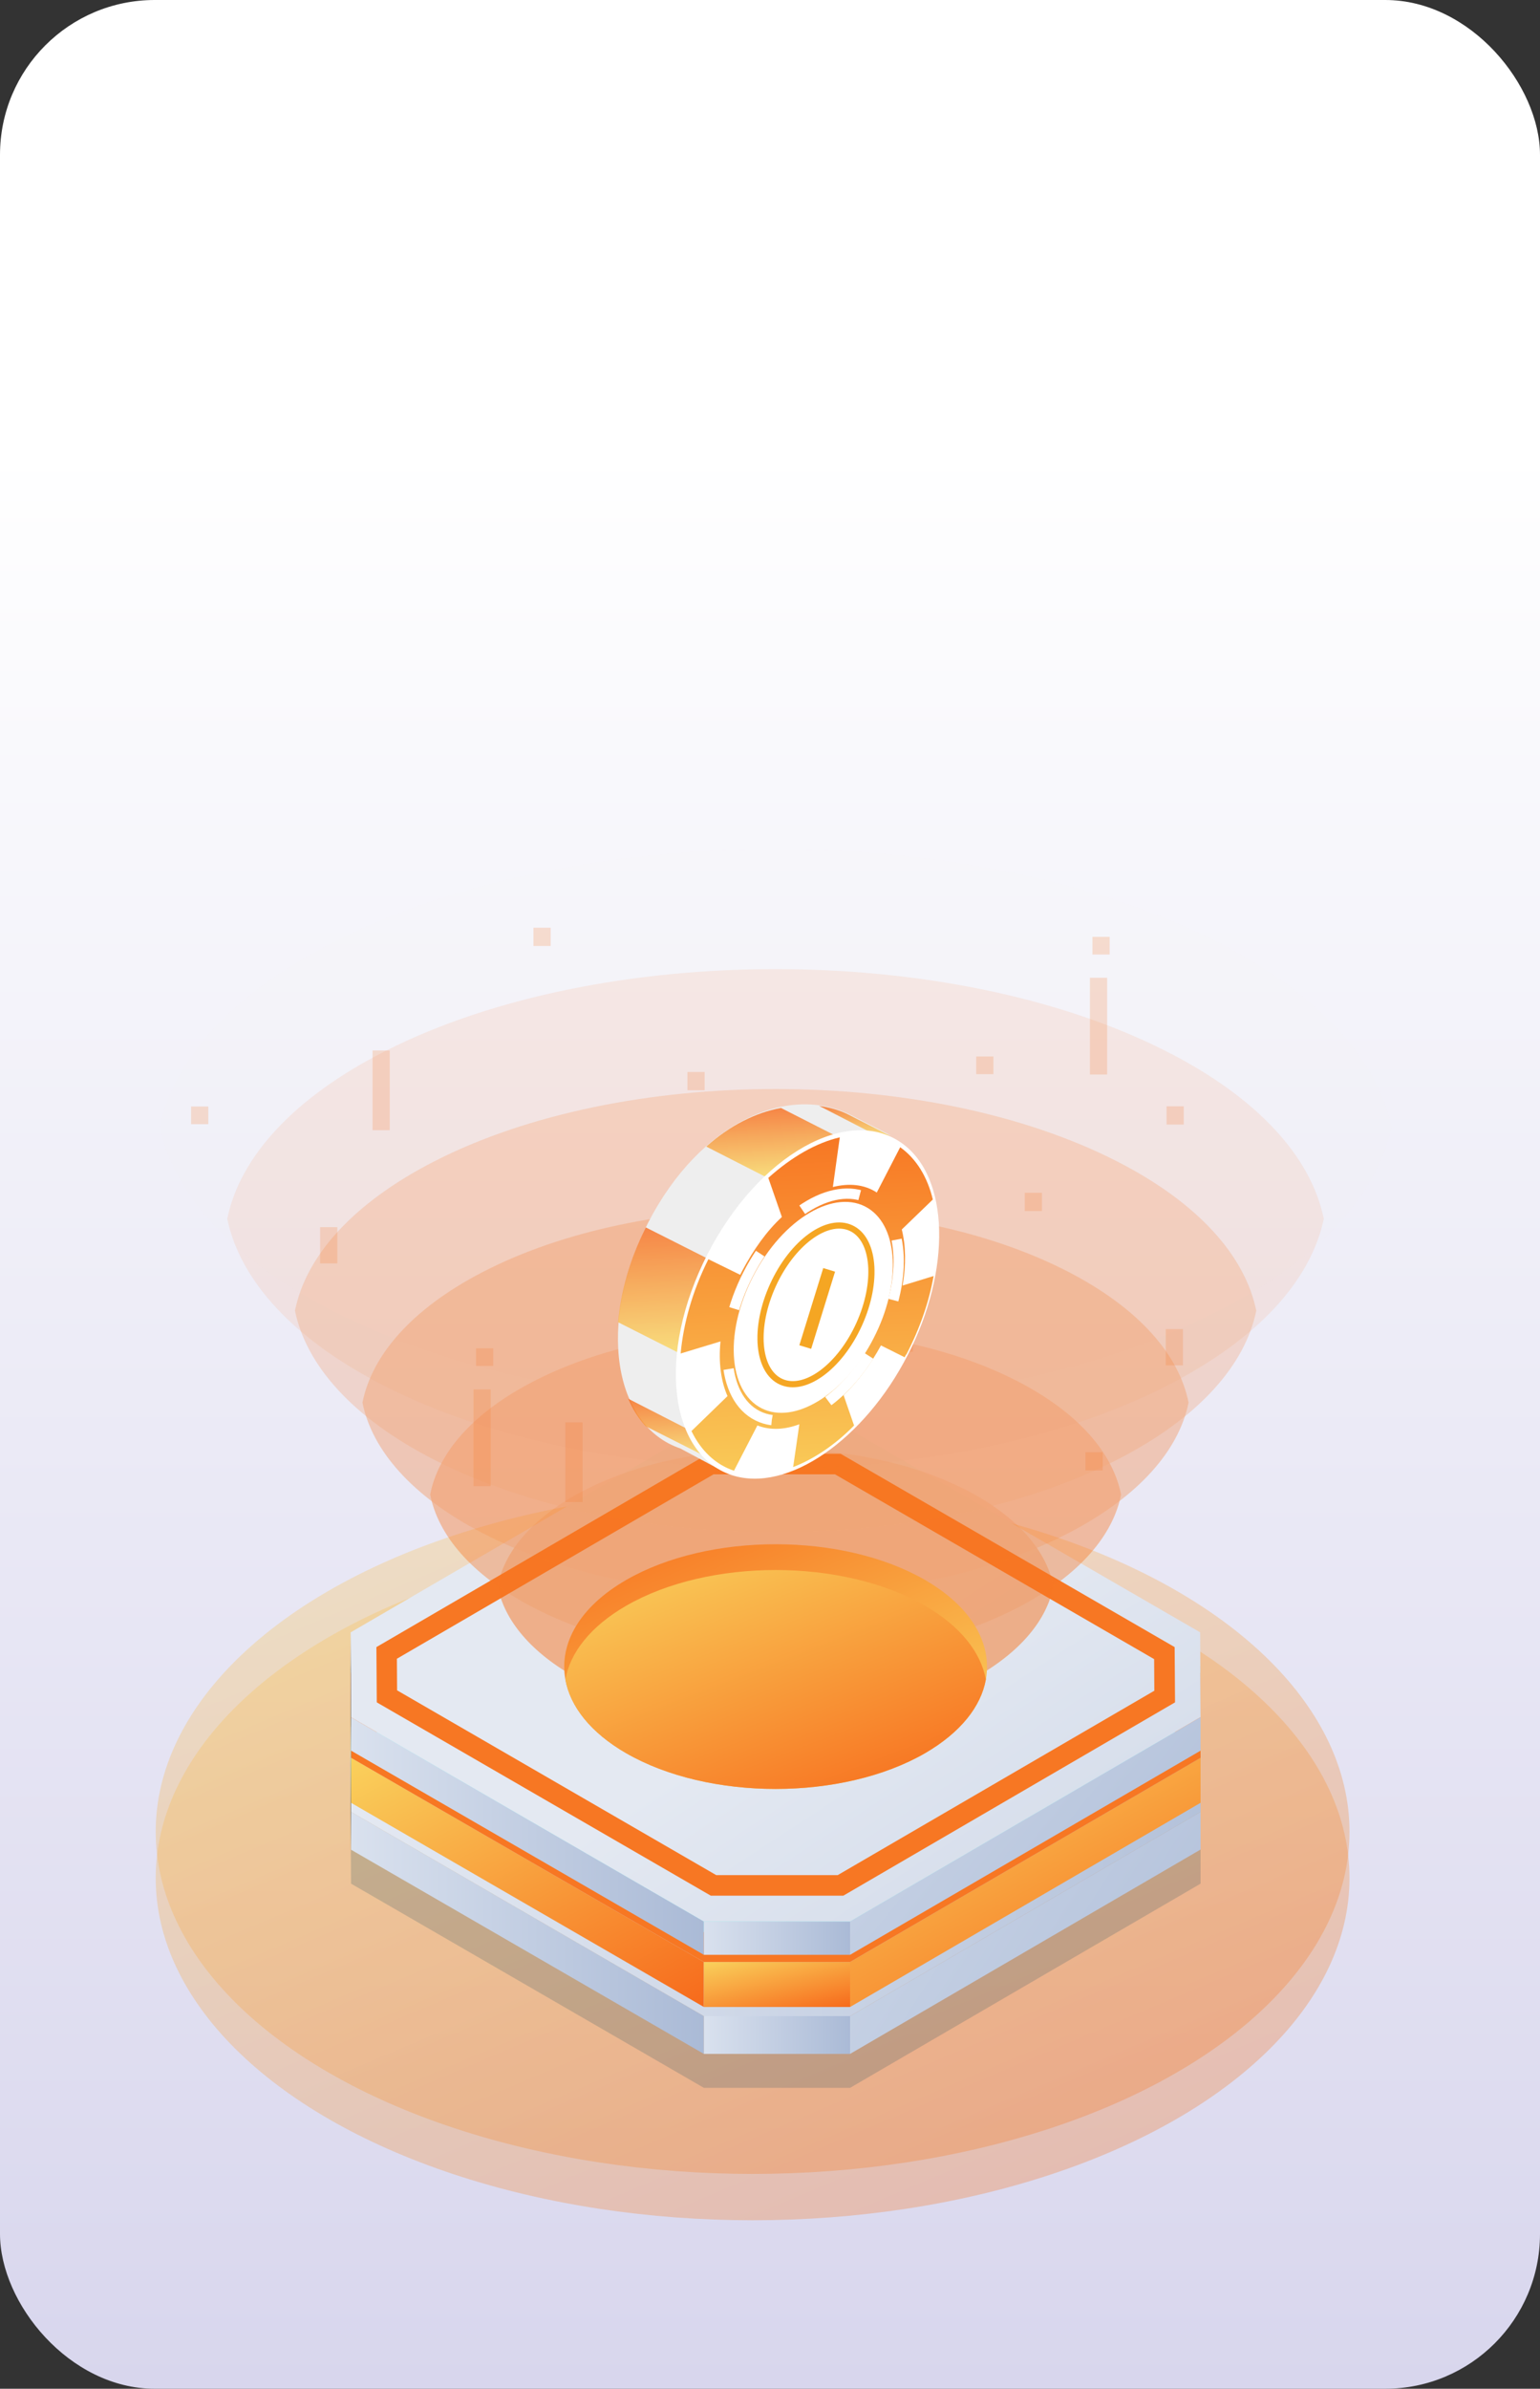 <svg width="209" height="324" viewBox="0 0 209 324" fill="none" xmlns="http://www.w3.org/2000/svg">
<rect x="0" y="0" width="209" height="324" fill="#333333" stroke="none"/>
<rect width="209" height="324" rx="21" fill="url(#paint0_linear)"/>
<ellipse opacity="0.3" cx="102.139" cy="248.443" rx="81.007" ry="46.419" fill="url(#paint1_linear)"/>
<ellipse opacity="0.3" cx="102.139" cy="254.729" rx="81.007" ry="46.419" fill="url(#paint2_linear)"/>
<path opacity="0.2" d="M162.934 241.027V237.529L162.881 226.01L115.001 198.317H95.156L47.591 226.01L47.565 231.138L47.591 232.9L47.565 236.635L47.591 239.239L47.565 243.972L47.644 255.492L95.524 283.185H115.369L162.934 255.492V250.363V248.207V243.026V241.027Z" fill="#1C4B5F"/>
<path d="M47.644 245.761V250.889L47.565 239.37L47.591 234.242L47.644 245.761Z" fill="#1B1C1E"/>
<path d="M162.934 245.761V250.863L115.369 278.582V273.454L162.934 245.761Z" fill="url(#paint3_linear)"/>
<path d="M95.524 273.454V278.582L47.644 250.889V245.761L95.524 273.454Z" fill="url(#paint4_linear)"/>
<path d="M115.369 273.454V278.582H95.524V273.454H115.369Z" fill="url(#paint5_linear)"/>
<path d="M162.881 234.242L162.934 245.761L115.369 273.454H95.524L47.644 245.761L47.591 234.242L95.156 206.548H115.001L162.881 234.242Z" fill="url(#paint6_linear)"/>
<path d="M47.644 238.423V244.525L47.565 232.006L47.591 226.904L47.644 238.423Z" fill="#86E9EE"/>
<path d="M162.934 238.423V244.525L115.369 272.218V266.116L162.934 238.423Z" fill="url(#paint7_linear)"/>
<path d="M95.524 266.116V272.218L47.644 244.525V238.423L95.524 266.116Z" fill="url(#paint8_linear)"/>
<path d="M115.369 266.116V272.218H95.524V266.116H115.369Z" fill="url(#paint9_linear)"/>
<path d="M162.881 226.904L162.934 238.423L115.369 266.116H95.524L47.644 238.423L47.591 226.904L95.156 199.211H115.001L162.881 226.904Z" fill="#F77723"/>
<path fill-rule="evenodd" clip-rule="evenodd" d="M96.469 262.619H96.836H114.45L159.469 236.398L159.416 228.903L114.083 202.682H96.101L51.083 228.903L51.135 236.398L96.469 262.619ZM97.204 259.831L53.891 234.767L53.865 230.481L96.836 205.47H113.321L156.634 230.533L156.66 234.82L113.689 259.831H97.204Z" fill="#86E9EE"/>
<path d="M47.644 232.927V237.45L47.565 226.51L47.591 221.407L47.644 232.927Z" fill="#1B1C1E"/>
<path d="M162.934 232.9V237.45L115.369 265.143V260.62L162.934 232.9Z" fill="url(#paint10_linear)"/>
<path d="M95.524 260.62V265.143L47.644 237.45V232.927L95.524 260.62Z" fill="url(#paint11_linear)"/>
<path d="M115.369 260.62V265.143H95.524V260.62H115.369Z" fill="url(#paint12_linear)"/>
<path d="M162.881 221.407L162.934 232.9L115.369 260.62H95.524L47.644 232.927L47.591 221.407L95.156 193.714H115.001L162.881 221.407Z" fill="url(#paint13_linear)"/>
<path fill-rule="evenodd" clip-rule="evenodd" d="M96.469 257.122H96.836H114.45L159.469 230.901L159.416 223.406L114.083 197.186H96.101L51.083 223.406L51.135 230.901L96.469 257.122ZM97.204 254.334L53.891 229.271L53.865 224.984L96.836 199.973H113.321L156.634 225.037L156.66 229.323L113.689 254.334H97.204Z" fill="#F77723"/>
<g opacity="0.6">
<path opacity="0.01" d="M188.843 152.845C186.9 162.102 178.841 171.07 164.693 178.145C131.88 194.582 78.645 194.582 45.833 178.145C31.684 171.07 23.625 162.076 21.683 152.845C23.599 143.587 31.658 134.619 45.833 127.519C78.645 111.081 131.88 111.081 164.693 127.519C178.841 134.619 186.9 143.587 188.843 152.845Z" fill="#F77723"/>
<path opacity="0.167" d="M179.655 165.311C177.923 173.621 170.756 181.695 158.156 188.06C128.94 202.84 81.559 202.84 52.343 188.06C39.742 181.695 32.576 173.621 30.844 165.311C32.55 157 39.742 148.926 52.343 142.535C81.559 127.755 128.94 127.755 158.156 142.535C170.783 148.9 177.949 157 179.655 165.311Z" fill="#F77723"/>
<path opacity="0.333" d="M170.494 177.777C168.971 185.167 162.698 192.32 151.646 197.975C126.026 211.098 84.499 211.098 58.879 197.975C47.828 192.32 41.554 185.167 40.031 177.777C41.528 170.387 47.828 163.233 58.879 157.553C84.499 144.429 126.026 144.429 151.646 157.553C162.698 163.207 168.971 170.387 170.494 177.777Z" fill="#F77723"/>
<path opacity="0.5" d="M161.306 190.243C159.994 196.686 154.612 202.945 145.11 207.89C123.086 219.356 87.412 219.356 65.389 207.89C55.886 202.945 50.479 196.686 49.192 190.243C50.479 183.799 55.886 177.54 65.389 172.596C87.412 161.129 123.112 161.129 145.11 172.57C154.612 177.514 160.02 183.773 161.306 190.243Z" fill="#F77723"/>
<path opacity="0.667" d="M152.145 202.709C151.069 208.231 146.527 213.57 138.6 217.804C120.199 227.614 90.326 227.614 71.925 217.804C63.971 213.57 59.456 208.231 58.38 202.709C59.456 197.186 63.971 191.821 71.925 187.613C90.326 177.829 120.199 177.829 138.6 187.613C146.527 191.821 151.042 197.186 152.145 202.709Z" fill="#F77723"/>
<path opacity="0.833" d="M142.958 215.148C142.092 219.724 138.443 224.169 132.064 227.693C117.259 235.82 93.24 235.82 78.435 227.693C72.056 224.195 68.408 219.724 67.541 215.148C68.408 210.572 72.056 206.101 78.435 202.603C93.24 194.477 117.259 194.477 132.064 202.603C138.469 206.128 142.092 210.572 142.958 215.148Z" fill="#F77723"/>
<path d="M133.797 227.614C133.14 231.27 130.384 234.794 125.554 237.608C114.345 244.078 96.18 244.078 84.972 237.608C80.141 234.82 77.385 231.27 76.729 227.614C77.385 223.958 80.141 220.408 84.972 217.62C96.18 211.151 114.345 211.151 125.554 217.62C130.384 220.434 133.114 223.985 133.797 227.614Z" fill="#F77723"/>
</g>
<path d="M133.796 227.798C133.14 231.454 130.384 234.978 125.554 237.792C114.345 244.262 96.18 244.262 84.971 237.792C80.141 235.004 77.385 231.454 76.729 227.798C75.862 222.985 78.592 217.989 84.971 214.307C96.18 207.837 114.345 207.837 125.554 214.307C131.906 217.989 134.662 222.985 133.796 227.798Z" fill="url(#paint14_linear)"/>
<path d="M133.796 227.798C133.14 231.454 130.384 234.978 125.554 237.792C114.345 244.262 96.18 244.262 84.971 237.792C80.141 235.004 77.385 231.454 76.728 227.798C77.385 224.143 80.141 220.592 84.971 217.804C96.18 211.335 114.345 211.335 125.554 217.804C130.384 220.592 133.114 224.143 133.796 227.798Z" fill="url(#paint15_linear)"/>
<rect opacity="0.2" x="147.919" y="132.621" width="2.336" height="13.123" fill="#F77723"/>
<rect opacity="0.2" x="109.646" y="160.866" width="2.336" height="10.809" fill="#F77723"/>
<rect opacity="0.2" x="50.558" y="142.483" width="2.336" height="10.809" fill="#F77723"/>
<rect opacity="0.2" x="158.209" y="180.275" width="2.336" height="4.918" fill="#F77723"/>
<rect opacity="0.2" x="43.444" y="166.442" width="2.336" height="4.918" fill="#F77723"/>
<rect opacity="0.2" x="76.729" y="192.925" width="2.336" height="10.809" fill="#F77723"/>
<rect opacity="0.2" x="147.315" y="196.975" width="2.336" height="2.472" fill="#F77723"/>
<rect opacity="0.2" x="158.314" y="150.057" width="2.336" height="2.472" fill="#F77723"/>
<rect opacity="0.2" x="121.564" y="180.88" width="2.336" height="2.472" fill="#F77723"/>
<rect opacity="0.2" x="139.073" y="161.787" width="2.336" height="2.472" fill="#F77723"/>
<rect opacity="0.2" x="93.293" y="145.402" width="2.336" height="2.472" fill="#F77723"/>
<rect opacity="0.2" x="72.397" y="125.835" width="2.336" height="2.472" fill="#F77723"/>
<rect opacity="0.2" x="148.26" y="127.072" width="2.336" height="2.393" fill="#F77723"/>
<rect opacity="0.2" x="64.26" y="188.454" width="2.336" height="13.123" fill="#F77723"/>
<rect opacity="0.2" x="64.602" y="182.879" width="2.336" height="2.393" fill="#F77723"/>
<rect opacity="0.2" x="132.484" y="143.298" width="2.336" height="2.393" fill="#F77723"/>
<rect opacity="0.2" x="91.954" y="181.696" width="2.336" height="2.393" fill="#F77723"/>
<rect opacity="0.2" x="25.935" y="150.083" width="2.336" height="2.393" fill="#F77723"/>
<path fill-rule="evenodd" clip-rule="evenodd" d="M97.529 199.241C90.728 194.554 90.033 182.428 96.318 170.144C102.674 157.855 113.102 151.253 120.947 154.035C119.114 153.066 116.627 151.847 115.528 151.266C107.034 146.954 95.036 152.146 87.967 165.824C80.969 179.498 83.252 193.388 92.323 196.46L97.529 199.241Z" fill="#EEEEEE"/>
<g opacity="0.8">
<path fill-rule="evenodd" clip-rule="evenodd" d="M95.851 155.517L104.053 159.702C107.043 156.84 110.295 154.888 113.462 154.079L105.993 150.281C102.601 150.889 99.055 152.643 95.851 155.517Z" fill="url(#paint16_linear)"/>
<path fill-rule="evenodd" clip-rule="evenodd" d="M118.069 153.548C119.001 153.641 119.937 153.804 120.879 154.11C119.047 153.141 116.56 151.922 115.46 151.34C114.14 150.629 112.692 150.208 111.184 150.004L118.069 153.548Z" fill="url(#paint17_linear)"/>
<path fill-rule="evenodd" clip-rule="evenodd" d="M87.644 166.481C85.445 170.866 84.246 175.269 83.885 179.343L92.158 183.524C92.593 179.518 93.868 175.182 96.063 170.726L87.644 166.481Z" fill="url(#paint18_linear)"/>
<path fill-rule="evenodd" clip-rule="evenodd" d="M85.274 189.724C85.845 191.116 86.622 192.355 87.605 193.44L95.511 197.428C94.603 196.41 93.897 195.167 93.33 193.846L85.274 189.724Z" fill="url(#paint19_linear)"/>
</g>
<path fill-rule="evenodd" clip-rule="evenodd" d="M99.284 200.072C90.867 197.249 89.032 183.762 96.03 170.088C103.032 156.485 115.174 149.933 122.353 155.027C128.937 159.654 129.093 172.377 123.19 183.788C117.359 195.195 106.9 202.582 99.284 200.072Z" fill="white"/>
<path fill-rule="evenodd" clip-rule="evenodd" d="M99.61 199.485L102.788 193.341C104.535 194.03 106.526 193.924 108.484 193.179L107.642 198.986C110.439 197.912 113.335 195.979 115.91 193.352L114.485 189.232C116.389 187.423 118.125 185.126 119.558 182.488L122.778 184.095C122.842 183.949 122.906 183.803 123.041 183.654C124.857 180.143 126.097 176.52 126.704 173.074L122.492 174.366C122.989 171.565 122.926 168.937 122.386 166.761L126.598 162.695C125.872 159.676 124.39 157.194 122.169 155.606L118.99 161.75C117.293 160.631 115.216 160.458 113.033 161.001L113.97 154.265C110.799 155.003 107.473 156.888 104.27 159.762L106.112 165.069C104.069 166.956 102.273 169.47 100.713 172.399C100.649 172.544 100.517 172.765 100.454 172.91L96.138 170.794C93.939 175.178 92.739 179.581 92.374 183.584L97.781 181.944C97.5 184.804 97.845 187.346 98.733 189.361L93.842 194.103C95.119 196.738 97.07 198.625 99.61 199.485Z" fill="url(#paint20_linear)"/>
<path fill-rule="evenodd" clip-rule="evenodd" d="M103.303 192.247C98.062 190.179 97.112 181.41 101.521 172.853C105.926 164.225 113.615 159.832 118.406 162.848C122.9 165.666 123.118 174.048 119.163 181.727C115.279 189.403 108.252 194.188 103.303 192.247Z" stroke="white" stroke-width="1.397" stroke-dasharray="8.29 8.29"/>
<path fill-rule="evenodd" clip-rule="evenodd" d="M103.821 191.223C98.943 189.279 98.097 181.145 102.179 173.174C106.262 165.203 113.397 161.124 117.817 163.875C122.016 166.496 122.275 174.306 118.579 181.474C114.954 188.638 108.407 193.041 103.821 191.223Z" fill="white"/>
<path fill-rule="evenodd" clip-rule="evenodd" d="M104.509 174.156C101.81 180.096 102.328 186.201 105.826 187.792C109.327 189.384 114.269 185.758 116.969 179.817C119.668 173.877 119.15 167.771 115.652 166.181C112.151 164.589 107.209 168.215 104.509 174.156ZM105.274 174.499C107.807 168.925 112.343 165.597 115.302 166.942C118.262 168.288 118.738 173.898 116.205 179.474C113.671 185.048 109.135 188.376 106.177 187.031C103.216 185.685 102.74 180.074 105.274 174.499Z" fill="#F5A623"/>
<path d="M108.482 182.464L111.726 171.994L113.33 172.484L110.086 182.953L108.482 182.464Z" fill="#F5A623"/>
<defs>
<linearGradient id="paint0_linear" x1="19.555" y1="60.629" x2="19.555" y2="324" gradientUnits="userSpaceOnUse">
<stop stop-color="white"/>
<stop offset="1" stop-color="#D8D6ED"/>
</linearGradient>
<linearGradient id="paint1_linear" x1="-79.622" y1="232.131" x2="-17.537" y2="378.474" gradientUnits="userSpaceOnUse">
<stop stop-color="#FAD961"/>
<stop offset="1" stop-color="#F76B1C"/>
</linearGradient>
<linearGradient id="paint2_linear" x1="-79.622" y1="238.416" x2="-17.537" y2="384.76" gradientUnits="userSpaceOnUse">
<stop stop-color="#FAD961"/>
<stop offset="1" stop-color="#F76B1C"/>
</linearGradient>
<linearGradient id="paint3_linear" x1="59.817" y1="278.772" x2="143.681" y2="332.899" gradientUnits="userSpaceOnUse">
<stop offset="0.005" stop-color="#D9E1EE"/>
<stop offset="1" stop-color="#AABAD6"/>
</linearGradient>
<linearGradient id="paint4_linear" x1="47.637" y1="278.581" x2="95.528" y2="278.581" gradientUnits="userSpaceOnUse">
<stop offset="0.005" stop-color="#D9E1EE"/>
<stop offset="1" stop-color="#AABAD6"/>
</linearGradient>
<linearGradient id="paint5_linear" x1="95.515" y1="278.579" x2="115.375" y2="278.579" gradientUnits="userSpaceOnUse">
<stop offset="0.005" stop-color="#D9E1EE"/>
<stop offset="1" stop-color="#AABAD6"/>
</linearGradient>
<linearGradient id="paint6_linear" x1="47.588" y1="273.458" x2="162.943" y2="273.458" gradientUnits="userSpaceOnUse">
<stop offset="0.005" stop-color="#E4E9F2"/>
<stop offset="1" stop-color="#B4C2DA"/>
</linearGradient>
<linearGradient id="paint7_linear" x1="85.789" y1="249.382" x2="111.689" y2="298.619" gradientUnits="userSpaceOnUse">
<stop stop-color="#FAD961"/>
<stop offset="1" stop-color="#F76B1C"/>
</linearGradient>
<linearGradient id="paint8_linear" x1="17.868" y1="249.382" x2="43.671" y2="298.759" gradientUnits="userSpaceOnUse">
<stop stop-color="#FAD961"/>
<stop offset="1" stop-color="#F76B1C"/>
</linearGradient>
<linearGradient id="paint9_linear" x1="83.183" y1="268.095" x2="85.639" y2="278.885" gradientUnits="userSpaceOnUse">
<stop stop-color="#FAD961"/>
<stop offset="1" stop-color="#F76B1C"/>
</linearGradient>
<linearGradient id="paint10_linear" x1="64.462" y1="259.201" x2="132.095" y2="314.102" gradientUnits="userSpaceOnUse">
<stop offset="0.005" stop-color="#D9E1EE"/>
<stop offset="1" stop-color="#AABAD6"/>
</linearGradient>
<linearGradient id="paint11_linear" x1="47.637" y1="265.146" x2="95.528" y2="265.146" gradientUnits="userSpaceOnUse">
<stop offset="0.005" stop-color="#D9E1EE"/>
<stop offset="1" stop-color="#AABAD6"/>
</linearGradient>
<linearGradient id="paint12_linear" x1="95.515" y1="265.144" x2="115.375" y2="265.144" gradientUnits="userSpaceOnUse">
<stop offset="0.005" stop-color="#D9E1EE"/>
<stop offset="1" stop-color="#AABAD6"/>
</linearGradient>
<linearGradient id="paint13_linear" x1="49.193" y1="267.449" x2="120.613" y2="376.654" gradientUnits="userSpaceOnUse">
<stop offset="0.005" stop-color="#E4E9F2"/>
<stop offset="1" stop-color="#B4C2DA"/>
</linearGradient>
<linearGradient id="paint14_linear" x1="160.87" y1="230.57" x2="138.529" y2="178.403" gradientUnits="userSpaceOnUse">
<stop stop-color="#FAD961"/>
<stop offset="1" stop-color="#F76B1C"/>
</linearGradient>
<linearGradient id="paint15_linear" x1="41.239" y1="222.581" x2="59.766" y2="270.674" gradientUnits="userSpaceOnUse">
<stop stop-color="#FAD961"/>
<stop offset="1" stop-color="#F76B1C"/>
</linearGradient>
<linearGradient id="paint16_linear" x1="113.725" y1="159.186" x2="113.229" y2="149.895" gradientUnits="userSpaceOnUse">
<stop stop-color="#FAD961"/>
<stop offset="1" stop-color="#F76B1C"/>
</linearGradient>
<linearGradient id="paint17_linear" x1="120.879" y1="154.11" x2="120.633" y2="149.5" gradientUnits="userSpaceOnUse">
<stop stop-color="#FAD961"/>
<stop offset="1" stop-color="#F76B1C"/>
</linearGradient>
<linearGradient id="paint18_linear" x1="96.709" y1="183.281" x2="95.789" y2="166.047" gradientUnits="userSpaceOnUse">
<stop stop-color="#FAD961"/>
<stop offset="1" stop-color="#F76B1C"/>
</linearGradient>
<linearGradient id="paint19_linear" x1="95.511" y1="197.428" x2="95.072" y2="189.201" gradientUnits="userSpaceOnUse">
<stop stop-color="#FAD961"/>
<stop offset="1" stop-color="#F76B1C"/>
</linearGradient>
<linearGradient id="paint20_linear" x1="134.949" y1="206.272" x2="131.764" y2="146.6" gradientUnits="userSpaceOnUse">
<stop stop-color="#FAD961"/>
<stop offset="1" stop-color="#F76B1C"/>
</linearGradient>
</defs>
</svg>
